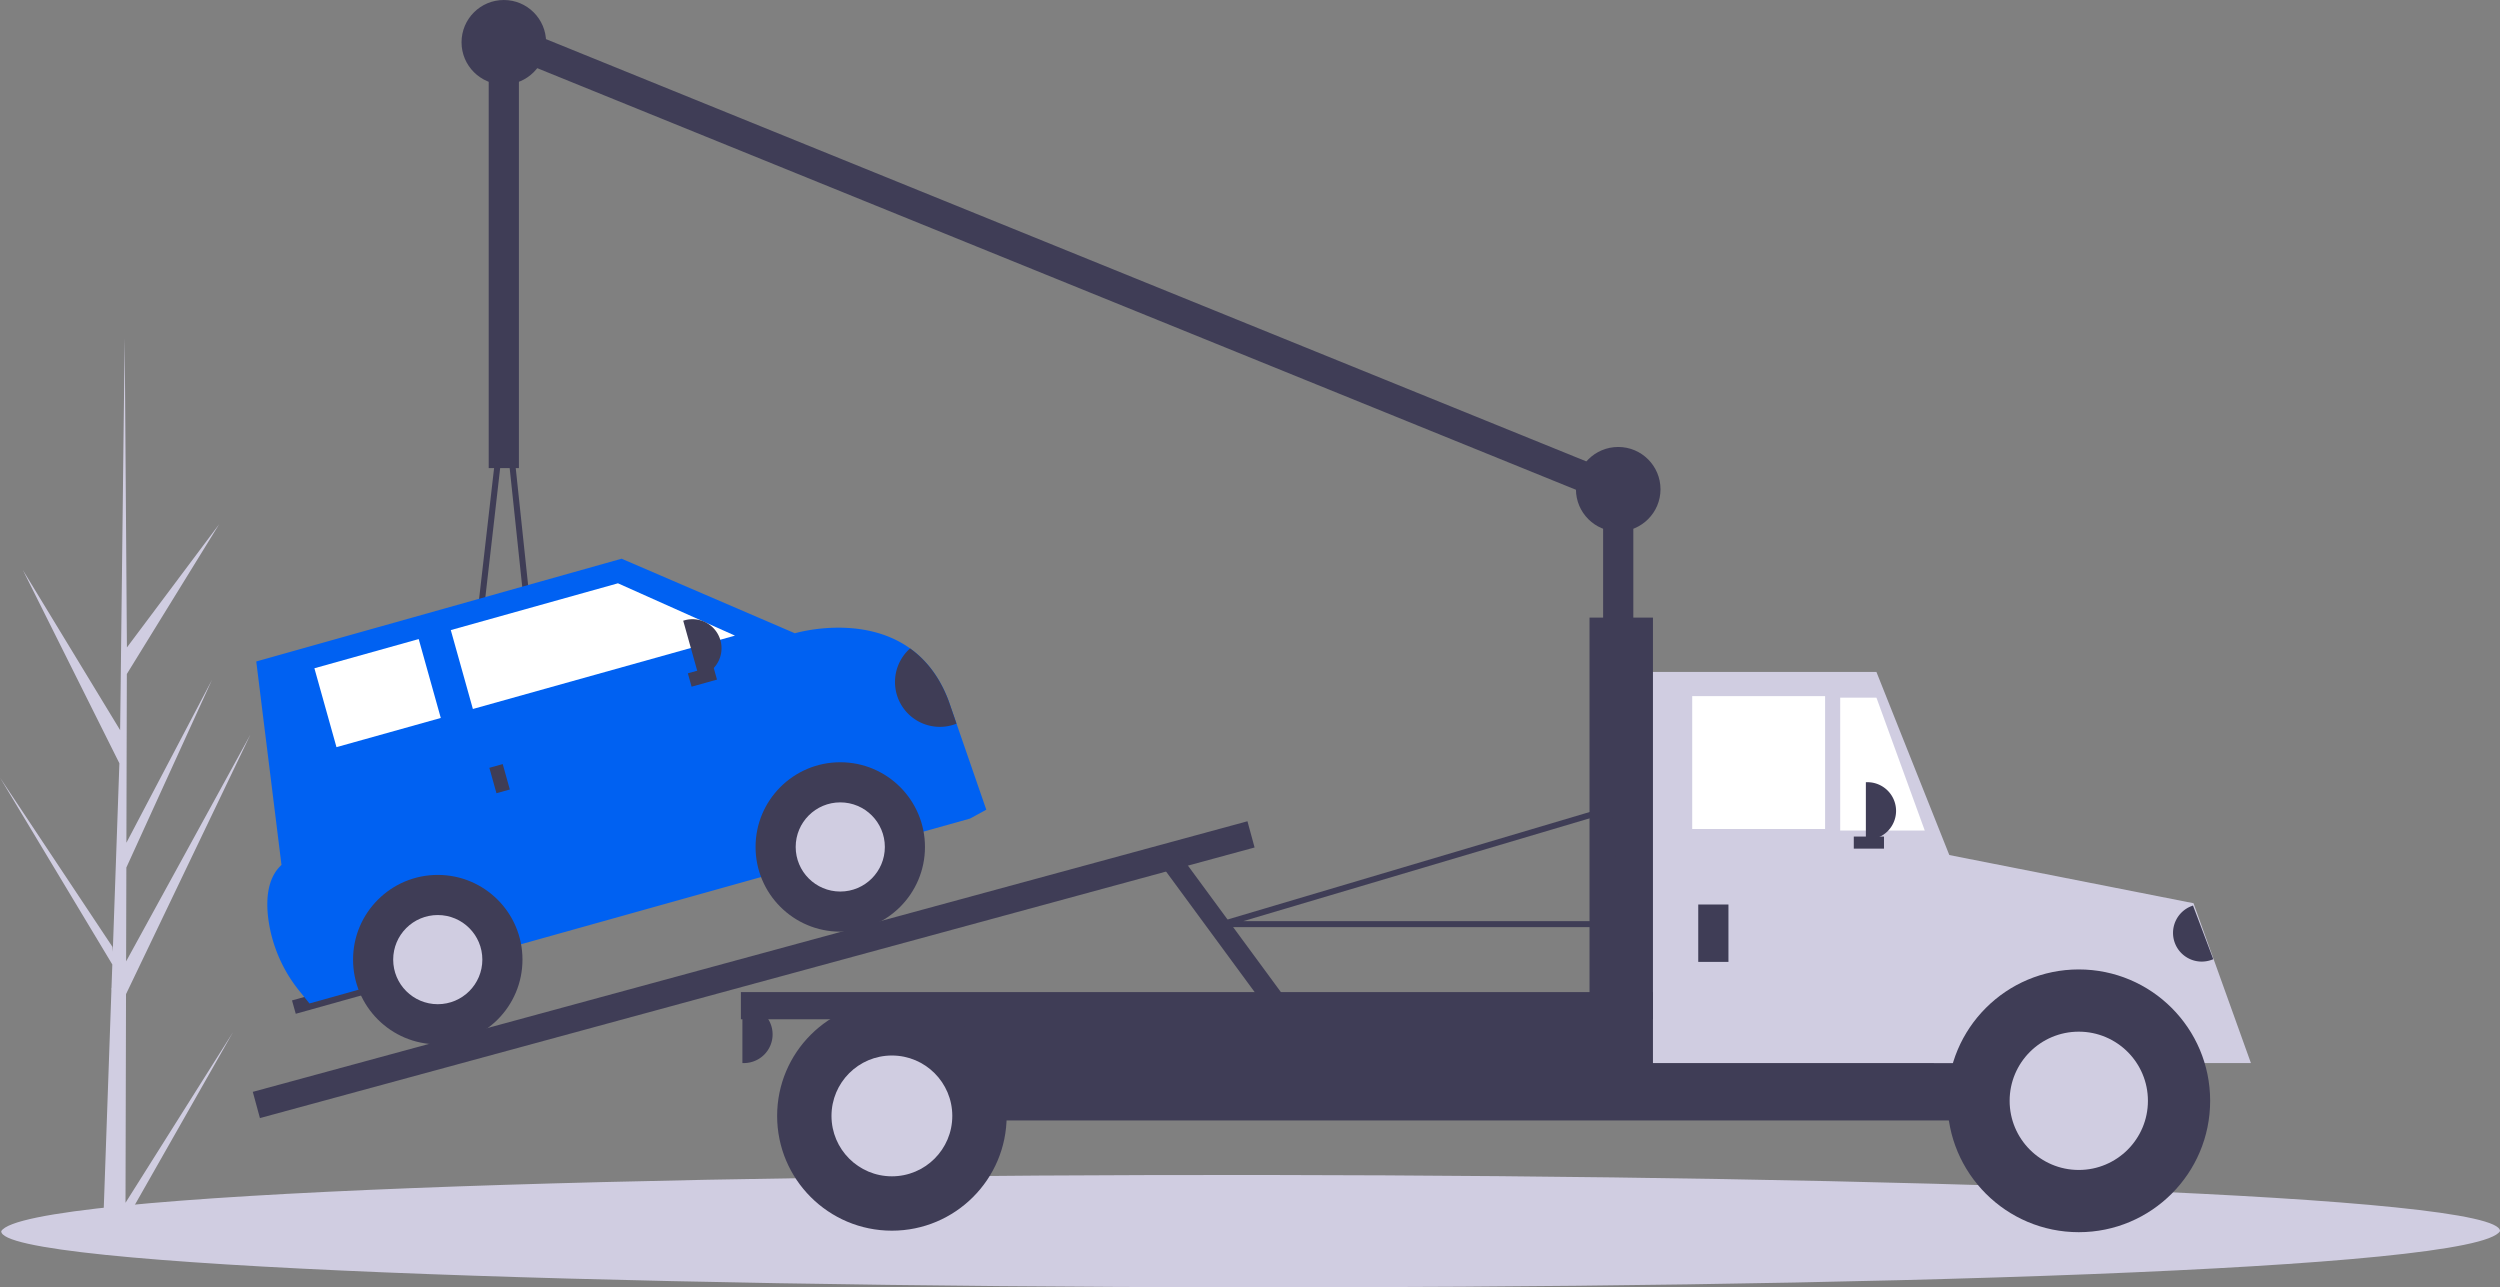<svg id="bf6b072d-b0c7-410f-9e86-e550d19ff3f5" data-name="Layer 1" xmlns="http://www.w3.org/2000/svg" width="1002.501" height="516.22" viewBox="0 0 1002.501 516.22"><rect x="0" y="0" width="1002.501" height="516.22" fill="#808080" stroke="none"/><title>towing</title><path d="M149.078,674.202l43.077-68.361-43.097,75.808-.023,7.789q-4.61-.054-9.126-.353l3.514-100.063-.046-.773.079-.148.335-9.455L98.75,503.723l45.087,67.843.135,2.003,2.654-75.601-38.72-77.518,39.023,64.234,1.815-156.701.008-.522.006.513.884,123.548,36.999-49.433L149.609,462.162l-.172,67.668,34.33-65.354-34.349,75.302-.095,37.627,49.868-90.996L149.284,590.532Z" transform="translate(-98.75 -191.89)" fill="#d0cde1"/><rect x="642.851" y="193.767" width="12.11" height="85.984" fill="#3f3d56"/><rect x="521.329" y="57.4" width="12.11" height="483.657" transform="translate(-46.968 483.469) rotate(-67.908)" fill="#3f3d56"/><path d="M1101.249,685.583C1082.491,716.92,97.76,714.29,99.252,685.581,118.009,654.246,1102.741,656.876,1101.249,685.583Z" transform="translate(-98.75 -191.89)" fill="#d0cde1"/><rect x="773.644" y="366.947" width="105.361" height="41.176" fill="#3f3d56"/><rect x="349.778" y="403.278" width="519.539" height="46.02" fill="#3f3d56"/><polygon points="783.938 426.288 659.2 426.288 659.2 269.458 752.451 269.458 783.938 348.555 783.938 426.288" fill="#d0cde1"/><rect x="678.577" y="279.146" width="53.286" height="53.286" fill="#fff"/><polygon points="771.827 333.038 737.918 333.038 737.918 279.752 752.451 279.752 771.827 333.038" fill="#fff"/><rect x="680.999" y="362.708" width="12.11" height="23.01" fill="#3f3d56"/><path d="M748.212,313.661h.606a11.505,11.505,0,0,1,11.505,11.505v0a11.505,11.505,0,0,1-11.505,11.505H748.212a0,0,0,0,1,0,0V313.661a0,0,0,0,1,0,0Z" fill="#3f3d56"/><path d="M297.703,403.278h.606a11.505,11.505,0,0,1,11.505,11.505v0a11.505,11.505,0,0,1-11.505,11.505h-.606a0,0,0,0,1,0,0V403.278A0,0,0,0,1,297.703,403.278Z" fill="#3f3d56"/><path d="M931.129,594.995c18.455,0,35.055,8.94,46.573,23.184h23.668l-23.01-64.096-107.178-21.138,3.028,85.234h10.346C896.075,603.935,912.674,594.995,931.129,594.995Z" transform="translate(-98.75 -191.89)" fill="#d0cde1"/><circle cx="833.591" cy="441.426" r="52.681" fill="#3f3d56"/><circle cx="833.591" cy="441.426" r="27.727" fill="#d0cde1"/><circle cx="357.65" cy="447.482" r="46.02" fill="#3f3d56"/><circle cx="357.65" cy="447.482" r="24.221" fill="#d0cde1"/><rect x="637.401" y="247.659" width="25.432" height="183.474" fill="#3f3d56"/><rect x="297.097" y="397.829" width="365.736" height="10.899" fill="#3f3d56"/><rect x="194.303" y="575.272" width="413.358" height="10.899" transform="translate(-237.135 -66.258) rotate(-15.219)" fill="#3f3d56"/><rect x="585.082" y="530.057" width="8.477" height="70.856" transform="translate(-319.175 266.901) rotate(-36.311)" fill="#3f3d56"/><rect x="743.368" y="335.46" width="12.11" height="4.844" fill="#3f3d56"/><path d="M747.656,563.681H589.009a1.211,1.211,0,0,1-.344-2.372l155.014-46.02a1.211,1.211,0,0,1,1.552,1.066l3.633,46.02a1.211,1.211,0,0,1-1.208,1.306ZM597.343,561.259H746.345l-3.412-43.222Z" transform="translate(-98.75 -191.89)" fill="#3f3d56"/><path d="M318.049,510.395h-.011l-34.766-.328a1.211,1.211,0,0,1-1.192-1.349l18.064-157.615a1.211,1.211,0,0,1,1.203-1.073h.005a1.212,1.212,0,0,1,1.199,1.084l16.702,157.943a1.211,1.211,0,0,1-1.205,1.338Zm-33.41-2.737,32.063.302L301.298,362.3Z" transform="translate(-98.75 -191.89)" fill="#3f3d56"/><path d="M970.488,556.415h.606a11.505,11.505,0,0,1,11.505,11.505v0a11.505,11.505,0,0,1-11.505,11.505h-.606a0,0,0,0,1,0,0V556.415A0,0,0,0,1,970.488,556.415Z" transform="translate(1992.097 561.765) rotate(159.283)" fill="#3f3d56"/><rect x="215.948" y="588.226" width="35.08" height="5.568" transform="translate(-249.411 -107.08) rotate(-15.637)" fill="#3f3d56"/><path d="M494.252,516.576l-6.521,3.56L222.839,594.28l-3.933-4.885a58.171,58.171,0,0,1-12.581-29.144c-1-7.985-.269-16.4,5.301-21.523l-10.116-81.59,146.5-41.204,69.485,29.899s26.616-7.953,46.202,6.08c6.2,4.446,11.698,11.095,15.416,20.907l3.203,9.252Z" transform="translate(-98.75 -191.89)" fill="#0061f2"/><circle cx="336.948" cy="339.63" r="33.967" fill="#3f3d56"/><circle cx="336.948" cy="339.63" r="17.877" fill="#d0cde1"/><circle cx="175.545" cy="384.807" r="33.967" fill="#3f3d56"/><circle cx="175.545" cy="384.807" r="17.877" fill="#d0cde1"/><polygon points="294.724 254.884 189.624 284.302 180.769 252.665 247.797 233.903 294.724 254.884" fill="#fff"/><rect x="228.448" y="453.402" width="43.433" height="32.853" transform="translate(-216.13 -107.071) rotate(-15.637)" fill="#fff"/><rect x="296.301" y="498.839" width="5.568" height="10.58" transform="translate(-223.564 -92.615) rotate(-15.637)" fill="#3f3d56"/><rect x="377.636" y="457.859" width="5.568" height="10.58" transform="translate(625.138 -219.92) rotate(74.363)" fill="#3f3d56"/><path d="M375.626,438.706h.613A11.638,11.638,0,0,1,387.877,450.344v0a11.638,11.638,0,0,1-11.638,11.638h-.613a0,0,0,0,1,0,0V438.706A0,0,0,0,1,375.626,438.706Z" transform="translate(-206.007 -72.323) rotate(-15.637)" fill="#3f3d56"/><path d="M482.316,482.071a17.988,17.988,0,0,1-18.619-30.159c6.2,4.446,11.698,11.095,15.416,20.907Z" transform="translate(-98.75 -191.89)" fill="#3f3d56"/><rect x="195.975" y="10.899" width="12.11" height="176.813" fill="#3f3d56"/><circle cx="202.03" cy="16.955" r="16.955" fill="#3f3d56"/><circle cx="648.906" cy="196.189" r="16.955" fill="#3f3d56"/></svg>